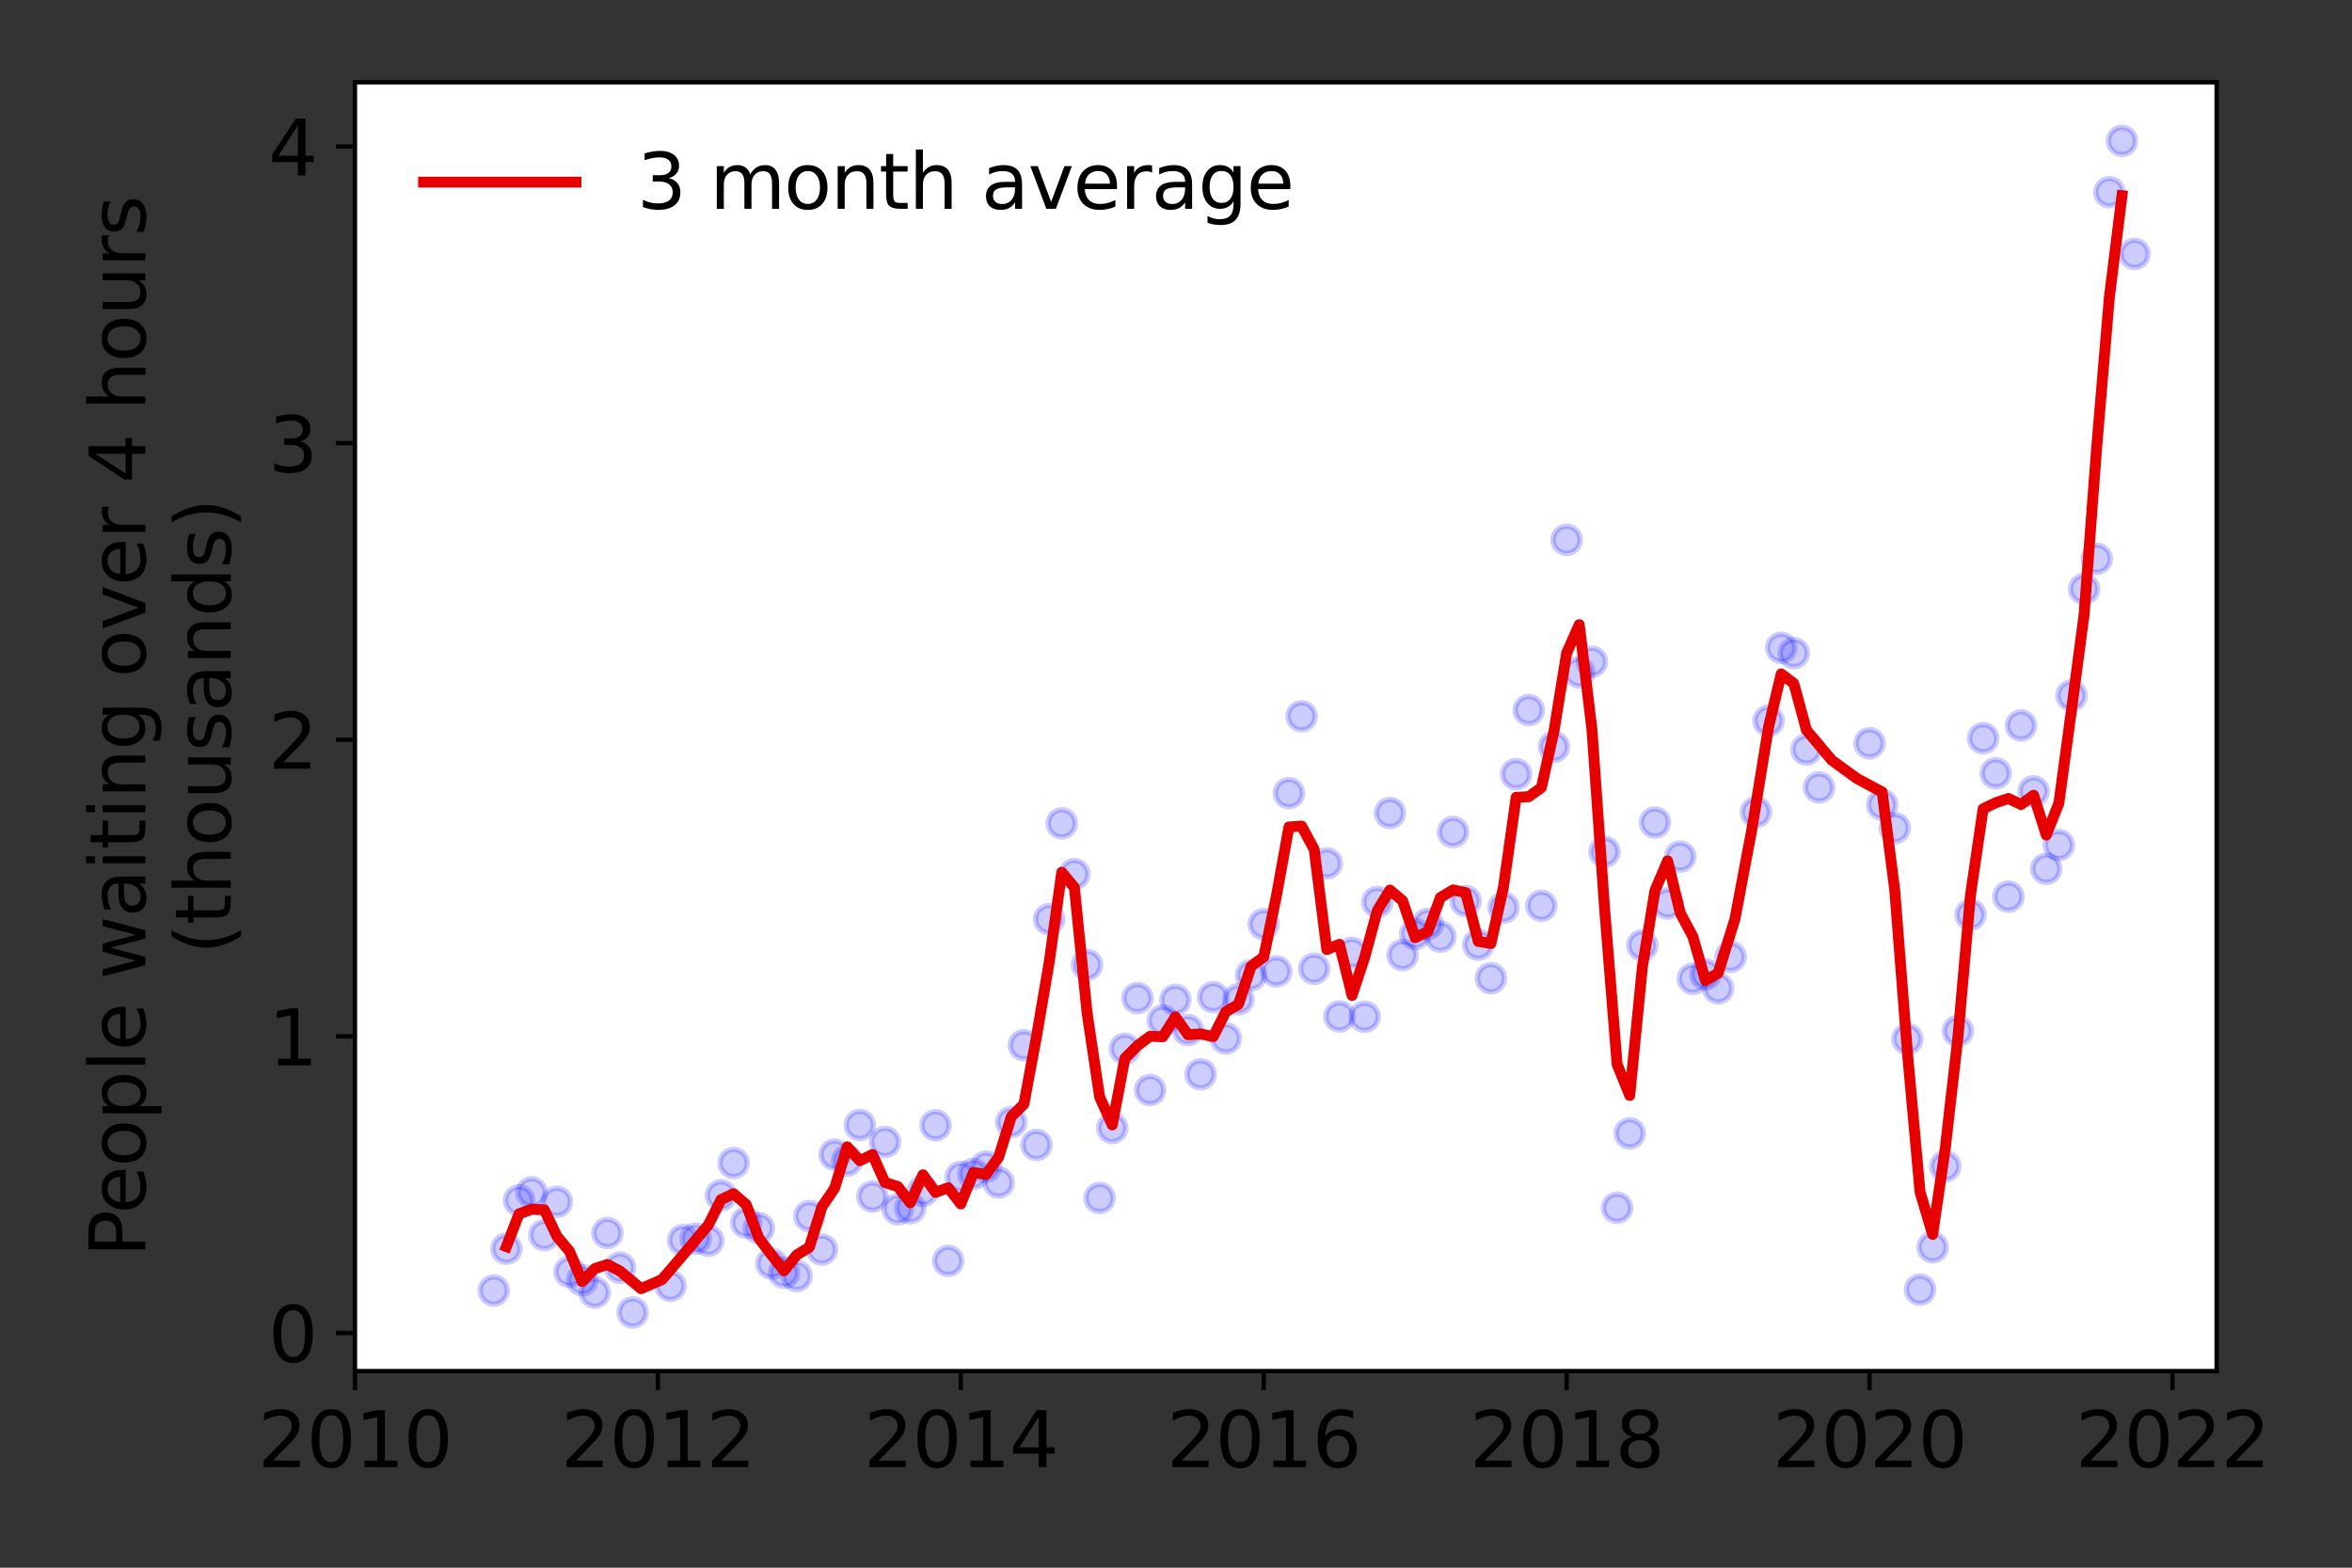 <?xml version="1.0" encoding="utf-8" standalone="no"?>
<!DOCTYPE svg PUBLIC "-//W3C//DTD SVG 1.1//EN"
  "http://www.w3.org/Graphics/SVG/1.1/DTD/svg11.dtd">
<svg height="288pt" version="1.1" viewBox="0 0 432 288" width="432pt" xmlns="http://www.w3.org/2000/svg" xmlns:xlink="http://www.w3.org/1999/xlink">
 <rect x="0" y="0" width="432" height="288" fill="#333333" stroke="none"/>
 <defs>
  <style type="text/css">*{stroke-linecap:butt;stroke-linejoin:round;}</style>
 </defs>
 <g id="figure_1">
  <g id="patch_1">
   <path d="M 0 288 
L 432 288 
L 432 0 
L 0 0 
z
" style="fill:none;"/>
  </g>
  <g id="axes_1">
   <g id="patch_2">
    <path d="M 65.195 251.88 
L 407.137 251.88 
L 407.137 15.12 
L 65.195 15.12 
z
" style="fill:#ffffff;"/>
   </g>
   <g id="matplotlib.axis_1">
    <g id="xtick_1">
     <g id="line2d_1">
      <defs>
       <path d="M 0 0 
L 0 3.5 
" id="mfd70b18674" style="stroke:#000000;stroke-width:0.8;"/>
      </defs>
      <g>
       <use style="stroke:#000000;stroke-width:0.8;" x="65.195" xlink:href="#mfd70b18674" y="251.88"/>
      </g>
     </g>
     <g id="text_1">
      <!-- 2010 -->
      <g transform="translate(47.38 269.518)scale(0.14 -0.14)">
       <defs>
        <path d="M 1228 531 
L 3431 531 
L 3431 0 
L 469 0 
L 469 531 
Q 828 903 1448 1529 
Q 2069 2156 2228 2338 
Q 2531 2678 2651 2914 
Q 2772 3150 2772 3378 
Q 2772 3750 2511 3984 
Q 2250 4219 1831 4219 
Q 1534 4219 1204 4116 
Q 875 4013 500 3803 
L 500 4441 
Q 881 4594 1212 4672 
Q 1544 4750 1819 4750 
Q 2544 4750 2975 4387 
Q 3406 4025 3406 3419 
Q 3406 3131 3298 2873 
Q 3191 2616 2906 2266 
Q 2828 2175 2409 1742 
Q 1991 1309 1228 531 
z
" id="DejaVuSans-32" transform="scale(0.016)"/>
        <path d="M 2034 4250 
Q 1547 4250 1301 3770 
Q 1056 3291 1056 2328 
Q 1056 1369 1301 889 
Q 1547 409 2034 409 
Q 2525 409 2770 889 
Q 3016 1369 3016 2328 
Q 3016 3291 2770 3770 
Q 2525 4250 2034 4250 
z
M 2034 4750 
Q 2819 4750 3233 4129 
Q 3647 3509 3647 2328 
Q 3647 1150 3233 529 
Q 2819 -91 2034 -91 
Q 1250 -91 836 529 
Q 422 1150 422 2328 
Q 422 3509 836 4129 
Q 1250 4750 2034 4750 
z
" id="DejaVuSans-30" transform="scale(0.016)"/>
        <path d="M 794 531 
L 1825 531 
L 1825 4091 
L 703 3866 
L 703 4441 
L 1819 4666 
L 2450 4666 
L 2450 531 
L 3481 531 
L 3481 0 
L 794 0 
L 794 531 
z
" id="DejaVuSans-31" transform="scale(0.016)"/>
       </defs>
       <use xlink:href="#DejaVuSans-32"/>
       <use x="63.623" xlink:href="#DejaVuSans-30"/>
       <use x="127.246" xlink:href="#DejaVuSans-31"/>
       <use x="190.869" xlink:href="#DejaVuSans-30"/>
      </g>
     </g>
    </g>
    <g id="xtick_2">
     <g id="line2d_2">
      <g>
       <use style="stroke:#000000;stroke-width:0.8;" x="120.833" xlink:href="#mfd70b18674" y="251.88"/>
      </g>
     </g>
     <g id="text_2">
      <!-- 2012 -->
      <g transform="translate(103.018 269.518)scale(0.14 -0.14)">
       <use xlink:href="#DejaVuSans-32"/>
       <use x="63.623" xlink:href="#DejaVuSans-30"/>
       <use x="127.246" xlink:href="#DejaVuSans-31"/>
       <use x="190.869" xlink:href="#DejaVuSans-32"/>
      </g>
     </g>
    </g>
    <g id="xtick_3">
     <g id="line2d_3">
      <g>
       <use style="stroke:#000000;stroke-width:0.8;" x="176.471" xlink:href="#mfd70b18674" y="251.88"/>
      </g>
     </g>
     <g id="text_3">
      <!-- 2014 -->
      <g transform="translate(158.656 269.518)scale(0.14 -0.14)">
       <defs>
        <path d="M 2419 4116 
L 825 1625 
L 2419 1625 
L 2419 4116 
z
M 2253 4666 
L 3047 4666 
L 3047 1625 
L 3713 1625 
L 3713 1100 
L 3047 1100 
L 3047 0 
L 2419 0 
L 2419 1100 
L 313 1100 
L 313 1709 
L 2253 4666 
z
" id="DejaVuSans-34" transform="scale(0.016)"/>
       </defs>
       <use xlink:href="#DejaVuSans-32"/>
       <use x="63.623" xlink:href="#DejaVuSans-30"/>
       <use x="127.246" xlink:href="#DejaVuSans-31"/>
       <use x="190.869" xlink:href="#DejaVuSans-34"/>
      </g>
     </g>
    </g>
    <g id="xtick_4">
     <g id="line2d_4">
      <g>
       <use style="stroke:#000000;stroke-width:0.8;" x="232.109" xlink:href="#mfd70b18674" y="251.88"/>
      </g>
     </g>
     <g id="text_4">
      <!-- 2016 -->
      <g transform="translate(214.294 269.518)scale(0.14 -0.14)">
       <defs>
        <path d="M 2113 2584 
Q 1688 2584 1439 2293 
Q 1191 2003 1191 1497 
Q 1191 994 1439 701 
Q 1688 409 2113 409 
Q 2538 409 2786 701 
Q 3034 994 3034 1497 
Q 3034 2003 2786 2293 
Q 2538 2584 2113 2584 
z
M 3366 4563 
L 3366 3988 
Q 3128 4100 2886 4159 
Q 2644 4219 2406 4219 
Q 1781 4219 1451 3797 
Q 1122 3375 1075 2522 
Q 1259 2794 1537 2939 
Q 1816 3084 2150 3084 
Q 2853 3084 3261 2657 
Q 3669 2231 3669 1497 
Q 3669 778 3244 343 
Q 2819 -91 2113 -91 
Q 1303 -91 875 529 
Q 447 1150 447 2328 
Q 447 3434 972 4092 
Q 1497 4750 2381 4750 
Q 2619 4750 2861 4703 
Q 3103 4656 3366 4563 
z
" id="DejaVuSans-36" transform="scale(0.016)"/>
       </defs>
       <use xlink:href="#DejaVuSans-32"/>
       <use x="63.623" xlink:href="#DejaVuSans-30"/>
       <use x="127.246" xlink:href="#DejaVuSans-31"/>
       <use x="190.869" xlink:href="#DejaVuSans-36"/>
      </g>
     </g>
    </g>
    <g id="xtick_5">
     <g id="line2d_5">
      <g>
       <use style="stroke:#000000;stroke-width:0.8;" x="287.747" xlink:href="#mfd70b18674" y="251.88"/>
      </g>
     </g>
     <g id="text_5">
      <!-- 2018 -->
      <g transform="translate(269.932 269.518)scale(0.14 -0.14)">
       <defs>
        <path d="M 2034 2216 
Q 1584 2216 1326 1975 
Q 1069 1734 1069 1313 
Q 1069 891 1326 650 
Q 1584 409 2034 409 
Q 2484 409 2743 651 
Q 3003 894 3003 1313 
Q 3003 1734 2745 1975 
Q 2488 2216 2034 2216 
z
M 1403 2484 
Q 997 2584 770 2862 
Q 544 3141 544 3541 
Q 544 4100 942 4425 
Q 1341 4750 2034 4750 
Q 2731 4750 3128 4425 
Q 3525 4100 3525 3541 
Q 3525 3141 3298 2862 
Q 3072 2584 2669 2484 
Q 3125 2378 3379 2068 
Q 3634 1759 3634 1313 
Q 3634 634 3220 271 
Q 2806 -91 2034 -91 
Q 1263 -91 848 271 
Q 434 634 434 1313 
Q 434 1759 690 2068 
Q 947 2378 1403 2484 
z
M 1172 3481 
Q 1172 3119 1398 2916 
Q 1625 2713 2034 2713 
Q 2441 2713 2670 2916 
Q 2900 3119 2900 3481 
Q 2900 3844 2670 4047 
Q 2441 4250 2034 4250 
Q 1625 4250 1398 4047 
Q 1172 3844 1172 3481 
z
" id="DejaVuSans-38" transform="scale(0.016)"/>
       </defs>
       <use xlink:href="#DejaVuSans-32"/>
       <use x="63.623" xlink:href="#DejaVuSans-30"/>
       <use x="127.246" xlink:href="#DejaVuSans-31"/>
       <use x="190.869" xlink:href="#DejaVuSans-38"/>
      </g>
     </g>
    </g>
    <g id="xtick_6">
     <g id="line2d_6">
      <g>
       <use style="stroke:#000000;stroke-width:0.8;" x="343.385" xlink:href="#mfd70b18674" y="251.88"/>
      </g>
     </g>
     <g id="text_6">
      <!-- 2020 -->
      <g transform="translate(325.57 269.518)scale(0.14 -0.14)">
       <use xlink:href="#DejaVuSans-32"/>
       <use x="63.623" xlink:href="#DejaVuSans-30"/>
       <use x="127.246" xlink:href="#DejaVuSans-32"/>
       <use x="190.869" xlink:href="#DejaVuSans-30"/>
      </g>
     </g>
    </g>
    <g id="xtick_7">
     <g id="line2d_7">
      <g>
       <use style="stroke:#000000;stroke-width:0.8;" x="399.023" xlink:href="#mfd70b18674" y="251.88"/>
      </g>
     </g>
     <g id="text_7">
      <!-- 2022 -->
      <g transform="translate(381.208 269.518)scale(0.14 -0.14)">
       <use xlink:href="#DejaVuSans-32"/>
       <use x="63.623" xlink:href="#DejaVuSans-30"/>
       <use x="127.246" xlink:href="#DejaVuSans-32"/>
       <use x="190.869" xlink:href="#DejaVuSans-32"/>
      </g>
     </g>
    </g>
   </g>
   <g id="matplotlib.axis_2">
    <g id="ytick_1">
     <g id="line2d_8">
      <defs>
       <path d="M 0 0 
L -3.5 0 
" id="m30070326c5" style="stroke:#000000;stroke-width:0.8;"/>
      </defs>
      <g>
       <use style="stroke:#000000;stroke-width:0.8;" x="65.195" xlink:href="#m30070326c5" y="244.878"/>
      </g>
     </g>
     <g id="text_8">
      <!-- 0 -->
      <g transform="translate(49.288 250.197)scale(0.14 -0.14)">
       <use xlink:href="#DejaVuSans-30"/>
      </g>
     </g>
    </g>
    <g id="ytick_2">
     <g id="line2d_9">
      <g>
       <use style="stroke:#000000;stroke-width:0.8;" x="65.195" xlink:href="#m30070326c5" y="190.388"/>
      </g>
     </g>
     <g id="text_9">
      <!-- 1 -->
      <g transform="translate(49.288 195.707)scale(0.14 -0.14)">
       <use xlink:href="#DejaVuSans-31"/>
      </g>
     </g>
    </g>
    <g id="ytick_3">
     <g id="line2d_10">
      <g>
       <use style="stroke:#000000;stroke-width:0.8;" x="65.195" xlink:href="#m30070326c5" y="135.898"/>
      </g>
     </g>
     <g id="text_10">
      <!-- 2 -->
      <g transform="translate(49.288 141.216)scale(0.14 -0.14)">
       <use xlink:href="#DejaVuSans-32"/>
      </g>
     </g>
    </g>
    <g id="ytick_4">
     <g id="line2d_11">
      <g>
       <use style="stroke:#000000;stroke-width:0.8;" x="65.195" xlink:href="#m30070326c5" y="81.407"/>
      </g>
     </g>
     <g id="text_11">
      <!-- 3 -->
      <g transform="translate(49.288 86.726)scale(0.14 -0.14)">
       <defs>
        <path d="M 2597 2516 
Q 3050 2419 3304 2112 
Q 3559 1806 3559 1356 
Q 3559 666 3084 287 
Q 2609 -91 1734 -91 
Q 1441 -91 1130 -33 
Q 819 25 488 141 
L 488 750 
Q 750 597 1062 519 
Q 1375 441 1716 441 
Q 2309 441 2620 675 
Q 2931 909 2931 1356 
Q 2931 1769 2642 2001 
Q 2353 2234 1838 2234 
L 1294 2234 
L 1294 2753 
L 1863 2753 
Q 2328 2753 2575 2939 
Q 2822 3125 2822 3475 
Q 2822 3834 2567 4026 
Q 2313 4219 1838 4219 
Q 1578 4219 1281 4162 
Q 984 4106 628 3988 
L 628 4550 
Q 988 4650 1302 4700 
Q 1616 4750 1894 4750 
Q 2613 4750 3031 4423 
Q 3450 4097 3450 3541 
Q 3450 3153 3228 2886 
Q 3006 2619 2597 2516 
z
" id="DejaVuSans-33" transform="scale(0.016)"/>
       </defs>
       <use xlink:href="#DejaVuSans-33"/>
      </g>
     </g>
    </g>
    <g id="ytick_5">
     <g id="line2d_12">
      <g>
       <use style="stroke:#000000;stroke-width:0.8;" x="65.195" xlink:href="#m30070326c5" y="26.917"/>
      </g>
     </g>
     <g id="text_12">
      <!-- 4 -->
      <g transform="translate(49.288 32.236)scale(0.14 -0.14)">
       <use xlink:href="#DejaVuSans-34"/>
      </g>
     </g>
    </g>
    <g id="text_13">
     <!-- People waiting over 4 hours -->
     <g transform="translate(26.699 230.925)rotate(-90)scale(0.14 -0.14)">
      <defs>
       <path d="M 1259 4147 
L 1259 2394 
L 2053 2394 
Q 2494 2394 2734 2622 
Q 2975 2850 2975 3272 
Q 2975 3691 2734 3919 
Q 2494 4147 2053 4147 
L 1259 4147 
z
M 628 4666 
L 2053 4666 
Q 2838 4666 3239 4311 
Q 3641 3956 3641 3272 
Q 3641 2581 3239 2228 
Q 2838 1875 2053 1875 
L 1259 1875 
L 1259 0 
L 628 0 
L 628 4666 
z
" id="DejaVuSans-50" transform="scale(0.016)"/>
       <path d="M 3597 1894 
L 3597 1613 
L 953 1613 
Q 991 1019 1311 708 
Q 1631 397 2203 397 
Q 2534 397 2845 478 
Q 3156 559 3463 722 
L 3463 178 
Q 3153 47 2828 -22 
Q 2503 -91 2169 -91 
Q 1331 -91 842 396 
Q 353 884 353 1716 
Q 353 2575 817 3079 
Q 1281 3584 2069 3584 
Q 2775 3584 3186 3129 
Q 3597 2675 3597 1894 
z
M 3022 2063 
Q 3016 2534 2758 2815 
Q 2500 3097 2075 3097 
Q 1594 3097 1305 2825 
Q 1016 2553 972 2059 
L 3022 2063 
z
" id="DejaVuSans-65" transform="scale(0.016)"/>
       <path d="M 1959 3097 
Q 1497 3097 1228 2736 
Q 959 2375 959 1747 
Q 959 1119 1226 758 
Q 1494 397 1959 397 
Q 2419 397 2687 759 
Q 2956 1122 2956 1747 
Q 2956 2369 2687 2733 
Q 2419 3097 1959 3097 
z
M 1959 3584 
Q 2709 3584 3137 3096 
Q 3566 2609 3566 1747 
Q 3566 888 3137 398 
Q 2709 -91 1959 -91 
Q 1206 -91 779 398 
Q 353 888 353 1747 
Q 353 2609 779 3096 
Q 1206 3584 1959 3584 
z
" id="DejaVuSans-6f" transform="scale(0.016)"/>
       <path d="M 1159 525 
L 1159 -1331 
L 581 -1331 
L 581 3500 
L 1159 3500 
L 1159 2969 
Q 1341 3281 1617 3432 
Q 1894 3584 2278 3584 
Q 2916 3584 3314 3078 
Q 3713 2572 3713 1747 
Q 3713 922 3314 415 
Q 2916 -91 2278 -91 
Q 1894 -91 1617 61 
Q 1341 213 1159 525 
z
M 3116 1747 
Q 3116 2381 2855 2742 
Q 2594 3103 2138 3103 
Q 1681 3103 1420 2742 
Q 1159 2381 1159 1747 
Q 1159 1113 1420 752 
Q 1681 391 2138 391 
Q 2594 391 2855 752 
Q 3116 1113 3116 1747 
z
" id="DejaVuSans-70" transform="scale(0.016)"/>
       <path d="M 603 4863 
L 1178 4863 
L 1178 0 
L 603 0 
L 603 4863 
z
" id="DejaVuSans-6c" transform="scale(0.016)"/>
       <path id="DejaVuSans-20" transform="scale(0.016)"/>
       <path d="M 269 3500 
L 844 3500 
L 1563 769 
L 2278 3500 
L 2956 3500 
L 3675 769 
L 4391 3500 
L 4966 3500 
L 4050 0 
L 3372 0 
L 2619 2869 
L 1863 0 
L 1184 0 
L 269 3500 
z
" id="DejaVuSans-77" transform="scale(0.016)"/>
       <path d="M 2194 1759 
Q 1497 1759 1228 1600 
Q 959 1441 959 1056 
Q 959 750 1161 570 
Q 1363 391 1709 391 
Q 2188 391 2477 730 
Q 2766 1069 2766 1631 
L 2766 1759 
L 2194 1759 
z
M 3341 1997 
L 3341 0 
L 2766 0 
L 2766 531 
Q 2569 213 2275 61 
Q 1981 -91 1556 -91 
Q 1019 -91 701 211 
Q 384 513 384 1019 
Q 384 1609 779 1909 
Q 1175 2209 1959 2209 
L 2766 2209 
L 2766 2266 
Q 2766 2663 2505 2880 
Q 2244 3097 1772 3097 
Q 1472 3097 1187 3025 
Q 903 2953 641 2809 
L 641 3341 
Q 956 3463 1253 3523 
Q 1550 3584 1831 3584 
Q 2591 3584 2966 3190 
Q 3341 2797 3341 1997 
z
" id="DejaVuSans-61" transform="scale(0.016)"/>
       <path d="M 603 3500 
L 1178 3500 
L 1178 0 
L 603 0 
L 603 3500 
z
M 603 4863 
L 1178 4863 
L 1178 4134 
L 603 4134 
L 603 4863 
z
" id="DejaVuSans-69" transform="scale(0.016)"/>
       <path d="M 1172 4494 
L 1172 3500 
L 2356 3500 
L 2356 3053 
L 1172 3053 
L 1172 1153 
Q 1172 725 1289 603 
Q 1406 481 1766 481 
L 2356 481 
L 2356 0 
L 1766 0 
Q 1100 0 847 248 
Q 594 497 594 1153 
L 594 3053 
L 172 3053 
L 172 3500 
L 594 3500 
L 594 4494 
L 1172 4494 
z
" id="DejaVuSans-74" transform="scale(0.016)"/>
       <path d="M 3513 2113 
L 3513 0 
L 2938 0 
L 2938 2094 
Q 2938 2591 2744 2837 
Q 2550 3084 2163 3084 
Q 1697 3084 1428 2787 
Q 1159 2491 1159 1978 
L 1159 0 
L 581 0 
L 581 3500 
L 1159 3500 
L 1159 2956 
Q 1366 3272 1645 3428 
Q 1925 3584 2291 3584 
Q 2894 3584 3203 3211 
Q 3513 2838 3513 2113 
z
" id="DejaVuSans-6e" transform="scale(0.016)"/>
       <path d="M 2906 1791 
Q 2906 2416 2648 2759 
Q 2391 3103 1925 3103 
Q 1463 3103 1205 2759 
Q 947 2416 947 1791 
Q 947 1169 1205 825 
Q 1463 481 1925 481 
Q 2391 481 2648 825 
Q 2906 1169 2906 1791 
z
M 3481 434 
Q 3481 -459 3084 -895 
Q 2688 -1331 1869 -1331 
Q 1566 -1331 1297 -1286 
Q 1028 -1241 775 -1147 
L 775 -588 
Q 1028 -725 1275 -790 
Q 1522 -856 1778 -856 
Q 2344 -856 2625 -561 
Q 2906 -266 2906 331 
L 2906 616 
Q 2728 306 2450 153 
Q 2172 0 1784 0 
Q 1141 0 747 490 
Q 353 981 353 1791 
Q 353 2603 747 3093 
Q 1141 3584 1784 3584 
Q 2172 3584 2450 3431 
Q 2728 3278 2906 2969 
L 2906 3500 
L 3481 3500 
L 3481 434 
z
" id="DejaVuSans-67" transform="scale(0.016)"/>
       <path d="M 191 3500 
L 800 3500 
L 1894 563 
L 2988 3500 
L 3597 3500 
L 2284 0 
L 1503 0 
L 191 3500 
z
" id="DejaVuSans-76" transform="scale(0.016)"/>
       <path d="M 2631 2963 
Q 2534 3019 2420 3045 
Q 2306 3072 2169 3072 
Q 1681 3072 1420 2755 
Q 1159 2438 1159 1844 
L 1159 0 
L 581 0 
L 581 3500 
L 1159 3500 
L 1159 2956 
Q 1341 3275 1631 3429 
Q 1922 3584 2338 3584 
Q 2397 3584 2469 3576 
Q 2541 3569 2628 3553 
L 2631 2963 
z
" id="DejaVuSans-72" transform="scale(0.016)"/>
       <path d="M 3513 2113 
L 3513 0 
L 2938 0 
L 2938 2094 
Q 2938 2591 2744 2837 
Q 2550 3084 2163 3084 
Q 1697 3084 1428 2787 
Q 1159 2491 1159 1978 
L 1159 0 
L 581 0 
L 581 4863 
L 1159 4863 
L 1159 2956 
Q 1366 3272 1645 3428 
Q 1925 3584 2291 3584 
Q 2894 3584 3203 3211 
Q 3513 2838 3513 2113 
z
" id="DejaVuSans-68" transform="scale(0.016)"/>
       <path d="M 544 1381 
L 544 3500 
L 1119 3500 
L 1119 1403 
Q 1119 906 1312 657 
Q 1506 409 1894 409 
Q 2359 409 2629 706 
Q 2900 1003 2900 1516 
L 2900 3500 
L 3475 3500 
L 3475 0 
L 2900 0 
L 2900 538 
Q 2691 219 2414 64 
Q 2138 -91 1772 -91 
Q 1169 -91 856 284 
Q 544 659 544 1381 
z
M 1991 3584 
L 1991 3584 
z
" id="DejaVuSans-75" transform="scale(0.016)"/>
       <path d="M 2834 3397 
L 2834 2853 
Q 2591 2978 2328 3040 
Q 2066 3103 1784 3103 
Q 1356 3103 1142 2972 
Q 928 2841 928 2578 
Q 928 2378 1081 2264 
Q 1234 2150 1697 2047 
L 1894 2003 
Q 2506 1872 2764 1633 
Q 3022 1394 3022 966 
Q 3022 478 2636 193 
Q 2250 -91 1575 -91 
Q 1294 -91 989 -36 
Q 684 19 347 128 
L 347 722 
Q 666 556 975 473 
Q 1284 391 1588 391 
Q 1994 391 2212 530 
Q 2431 669 2431 922 
Q 2431 1156 2273 1281 
Q 2116 1406 1581 1522 
L 1381 1569 
Q 847 1681 609 1914 
Q 372 2147 372 2553 
Q 372 3047 722 3315 
Q 1072 3584 1716 3584 
Q 2034 3584 2315 3537 
Q 2597 3491 2834 3397 
z
" id="DejaVuSans-73" transform="scale(0.016)"/>
      </defs>
      <use xlink:href="#DejaVuSans-50"/>
      <use x="56.678" xlink:href="#DejaVuSans-65"/>
      <use x="118.201" xlink:href="#DejaVuSans-6f"/>
      <use x="179.383" xlink:href="#DejaVuSans-70"/>
      <use x="242.859" xlink:href="#DejaVuSans-6c"/>
      <use x="270.643" xlink:href="#DejaVuSans-65"/>
      <use x="332.166" xlink:href="#DejaVuSans-20"/>
      <use x="363.953" xlink:href="#DejaVuSans-77"/>
      <use x="445.74" xlink:href="#DejaVuSans-61"/>
      <use x="507.02" xlink:href="#DejaVuSans-69"/>
      <use x="534.803" xlink:href="#DejaVuSans-74"/>
      <use x="574.012" xlink:href="#DejaVuSans-69"/>
      <use x="601.795" xlink:href="#DejaVuSans-6e"/>
      <use x="665.174" xlink:href="#DejaVuSans-67"/>
      <use x="728.65" xlink:href="#DejaVuSans-20"/>
      <use x="760.438" xlink:href="#DejaVuSans-6f"/>
      <use x="821.619" xlink:href="#DejaVuSans-76"/>
      <use x="880.799" xlink:href="#DejaVuSans-65"/>
      <use x="942.322" xlink:href="#DejaVuSans-72"/>
      <use x="983.436" xlink:href="#DejaVuSans-20"/>
      <use x="1015.223" xlink:href="#DejaVuSans-34"/>
      <use x="1078.846" xlink:href="#DejaVuSans-20"/>
      <use x="1110.633" xlink:href="#DejaVuSans-68"/>
      <use x="1174.012" xlink:href="#DejaVuSans-6f"/>
      <use x="1235.193" xlink:href="#DejaVuSans-75"/>
      <use x="1298.572" xlink:href="#DejaVuSans-72"/>
      <use x="1339.686" xlink:href="#DejaVuSans-73"/>
     </g>
     <!-- (thousands) -->
     <g transform="translate(42.376 175.325)rotate(-90)scale(0.14 -0.14)">
      <defs>
       <path d="M 1984 4856 
Q 1566 4138 1362 3434 
Q 1159 2731 1159 2009 
Q 1159 1288 1364 580 
Q 1569 -128 1984 -844 
L 1484 -844 
Q 1016 -109 783 600 
Q 550 1309 550 2009 
Q 550 2706 781 3412 
Q 1013 4119 1484 4856 
L 1984 4856 
z
" id="DejaVuSans-28" transform="scale(0.016)"/>
       <path d="M 2906 2969 
L 2906 4863 
L 3481 4863 
L 3481 0 
L 2906 0 
L 2906 525 
Q 2725 213 2448 61 
Q 2172 -91 1784 -91 
Q 1150 -91 751 415 
Q 353 922 353 1747 
Q 353 2572 751 3078 
Q 1150 3584 1784 3584 
Q 2172 3584 2448 3432 
Q 2725 3281 2906 2969 
z
M 947 1747 
Q 947 1113 1208 752 
Q 1469 391 1925 391 
Q 2381 391 2643 752 
Q 2906 1113 2906 1747 
Q 2906 2381 2643 2742 
Q 2381 3103 1925 3103 
Q 1469 3103 1208 2742 
Q 947 2381 947 1747 
z
" id="DejaVuSans-64" transform="scale(0.016)"/>
       <path d="M 513 4856 
L 1013 4856 
Q 1481 4119 1714 3412 
Q 1947 2706 1947 2009 
Q 1947 1309 1714 600 
Q 1481 -109 1013 -844 
L 513 -844 
Q 928 -128 1133 580 
Q 1338 1288 1338 2009 
Q 1338 2731 1133 3434 
Q 928 4138 513 4856 
z
" id="DejaVuSans-29" transform="scale(0.016)"/>
      </defs>
      <use xlink:href="#DejaVuSans-28"/>
      <use x="39.014" xlink:href="#DejaVuSans-74"/>
      <use x="78.223" xlink:href="#DejaVuSans-68"/>
      <use x="141.602" xlink:href="#DejaVuSans-6f"/>
      <use x="202.783" xlink:href="#DejaVuSans-75"/>
      <use x="266.162" xlink:href="#DejaVuSans-73"/>
      <use x="318.262" xlink:href="#DejaVuSans-61"/>
      <use x="379.541" xlink:href="#DejaVuSans-6e"/>
      <use x="442.92" xlink:href="#DejaVuSans-64"/>
      <use x="506.396" xlink:href="#DejaVuSans-73"/>
      <use x="558.496" xlink:href="#DejaVuSans-29"/>
     </g>
    </g>
   </g>
   <g id="line2d_13">
    <defs>
     <path d="M 0 2.5 
C 0.663 2.5 1.299 2.237 1.768 1.768 
C 2.237 1.299 2.5 0.663 2.5 0 
C 2.5 -0.663 2.237 -1.299 1.768 -1.768 
C 1.299 -2.237 0.663 -2.5 0 -2.5 
C -0.663 -2.5 -1.299 -2.237 -1.768 -1.768 
C -2.237 -1.299 -2.5 -0.663 -2.5 0 
C -2.5 0.663 -2.237 1.299 -1.768 1.768 
C -1.299 2.237 -0.663 2.5 0 2.5 
z
" id="mb779fb79bc" style="stroke:#0000ff;stroke-opacity:0.2;"/>
    </defs>
    <g clip-path="url(#p2d649249db)">
     <use style="fill:#0000ff;fill-opacity:0.2;stroke:#0000ff;stroke-opacity:0.2;" x="392.068" xlink:href="#mb779fb79bc" y="46.643"/>
     <use style="fill:#0000ff;fill-opacity:0.2;stroke:#0000ff;stroke-opacity:0.2;" x="389.75" xlink:href="#mb779fb79bc" y="25.882"/>
     <use style="fill:#0000ff;fill-opacity:0.2;stroke:#0000ff;stroke-opacity:0.2;" x="387.432" xlink:href="#mb779fb79bc" y="35.309"/>
     <use style="fill:#0000ff;fill-opacity:0.2;stroke:#0000ff;stroke-opacity:0.2;" x="385.114" xlink:href="#mb779fb79bc" y="102.659"/>
     <use style="fill:#0000ff;fill-opacity:0.2;stroke:#0000ff;stroke-opacity:0.2;" x="382.795" xlink:href="#mb779fb79bc" y="108.217"/>
     <use style="fill:#0000ff;fill-opacity:0.2;stroke:#0000ff;stroke-opacity:0.2;" x="380.477" xlink:href="#mb779fb79bc" y="127.779"/>
     <use style="fill:#0000ff;fill-opacity:0.2;stroke:#0000ff;stroke-opacity:0.2;" x="378.159" xlink:href="#mb779fb79bc" y="155.242"/>
     <use style="fill:#0000ff;fill-opacity:0.2;stroke:#0000ff;stroke-opacity:0.2;" x="375.841" xlink:href="#mb779fb79bc" y="159.601"/>
     <use style="fill:#0000ff;fill-opacity:0.2;stroke:#0000ff;stroke-opacity:0.2;" x="373.522" xlink:href="#mb779fb79bc" y="145.379"/>
     <use style="fill:#0000ff;fill-opacity:0.2;stroke:#0000ff;stroke-opacity:0.2;" x="371.204" xlink:href="#mb779fb79bc" y="133.282"/>
     <use style="fill:#0000ff;fill-opacity:0.2;stroke:#0000ff;stroke-opacity:0.2;" x="368.886" xlink:href="#mb779fb79bc" y="164.723"/>
     <use style="fill:#0000ff;fill-opacity:0.2;stroke:#0000ff;stroke-opacity:0.2;" x="366.568" xlink:href="#mb779fb79bc" y="142.055"/>
     <use style="fill:#0000ff;fill-opacity:0.2;stroke:#0000ff;stroke-opacity:0.2;" x="364.249" xlink:href="#mb779fb79bc" y="135.625"/>
     <use style="fill:#0000ff;fill-opacity:0.2;stroke:#0000ff;stroke-opacity:0.2;" x="361.931" xlink:href="#mb779fb79bc" y="168.047"/>
     <use style="fill:#0000ff;fill-opacity:0.2;stroke:#0000ff;stroke-opacity:0.2;" x="359.613" xlink:href="#mb779fb79bc" y="189.407"/>
     <use style="fill:#0000ff;fill-opacity:0.2;stroke:#0000ff;stroke-opacity:0.2;" x="357.295" xlink:href="#mb779fb79bc" y="214.255"/>
     <use style="fill:#0000ff;fill-opacity:0.2;stroke:#0000ff;stroke-opacity:0.2;" x="354.976" xlink:href="#mb779fb79bc" y="229.13"/>
     <use style="fill:#0000ff;fill-opacity:0.2;stroke:#0000ff;stroke-opacity:0.2;" x="352.658" xlink:href="#mb779fb79bc" y="236.922"/>
     <use style="fill:#0000ff;fill-opacity:0.2;stroke:#0000ff;stroke-opacity:0.2;" x="350.34" xlink:href="#mb779fb79bc" y="190.878"/>
     <use style="fill:#0000ff;fill-opacity:0.2;stroke:#0000ff;stroke-opacity:0.2;" x="348.022" xlink:href="#mb779fb79bc" y="152.136"/>
     <use style="fill:#0000ff;fill-opacity:0.2;stroke:#0000ff;stroke-opacity:0.2;" x="345.703" xlink:href="#mb779fb79bc" y="147.831"/>
     <use style="fill:#0000ff;fill-opacity:0.2;stroke:#0000ff;stroke-opacity:0.2;" x="343.385" xlink:href="#mb779fb79bc" y="136.551"/>
     <use style="fill:#0000ff;fill-opacity:0.2;stroke:#0000ff;stroke-opacity:0.2;" x="334.112" xlink:href="#mb779fb79bc" y="144.67"/>
     <use style="fill:#0000ff;fill-opacity:0.2;stroke:#0000ff;stroke-opacity:0.2;" x="331.794" xlink:href="#mb779fb79bc" y="137.696"/>
     <use style="fill:#0000ff;fill-opacity:0.2;stroke:#0000ff;stroke-opacity:0.2;" x="329.476" xlink:href="#mb779fb79bc" y="119.986"/>
     <use style="fill:#0000ff;fill-opacity:0.2;stroke:#0000ff;stroke-opacity:0.2;" x="327.157" xlink:href="#mb779fb79bc" y="119.006"/>
     <use style="fill:#0000ff;fill-opacity:0.2;stroke:#0000ff;stroke-opacity:0.2;" x="324.839" xlink:href="#mb779fb79bc" y="132.41"/>
     <use style="fill:#0000ff;fill-opacity:0.2;stroke:#0000ff;stroke-opacity:0.2;" x="322.521" xlink:href="#mb779fb79bc" y="149.193"/>
     <use style="fill:#0000ff;fill-opacity:0.2;stroke:#0000ff;stroke-opacity:0.2;" x="317.884" xlink:href="#mb779fb79bc" y="175.784"/>
     <use style="fill:#0000ff;fill-opacity:0.2;stroke:#0000ff;stroke-opacity:0.2;" x="315.566" xlink:href="#mb779fb79bc" y="181.56"/>
     <use style="fill:#0000ff;fill-opacity:0.2;stroke:#0000ff;stroke-opacity:0.2;" x="313.248" xlink:href="#mb779fb79bc" y="178.999"/>
     <use style="fill:#0000ff;fill-opacity:0.2;stroke:#0000ff;stroke-opacity:0.2;" x="310.93" xlink:href="#mb779fb79bc" y="179.817"/>
     <use style="fill:#0000ff;fill-opacity:0.2;stroke:#0000ff;stroke-opacity:0.2;" x="308.611" xlink:href="#mb779fb79bc" y="157.367"/>
     <use style="fill:#0000ff;fill-opacity:0.2;stroke:#0000ff;stroke-opacity:0.2;" x="306.293" xlink:href="#mb779fb79bc" y="165.976"/>
     <use style="fill:#0000ff;fill-opacity:0.2;stroke:#0000ff;stroke-opacity:0.2;" x="303.975" xlink:href="#mb779fb79bc" y="151.1"/>
     <use style="fill:#0000ff;fill-opacity:0.2;stroke:#0000ff;stroke-opacity:0.2;" x="301.657" xlink:href="#mb779fb79bc" y="173.659"/>
     <use style="fill:#0000ff;fill-opacity:0.2;stroke:#0000ff;stroke-opacity:0.2;" x="299.338" xlink:href="#mb779fb79bc" y="208.206"/>
     <use style="fill:#0000ff;fill-opacity:0.2;stroke:#0000ff;stroke-opacity:0.2;" x="297.02" xlink:href="#mb779fb79bc" y="221.883"/>
     <use style="fill:#0000ff;fill-opacity:0.2;stroke:#0000ff;stroke-opacity:0.2;" x="294.702" xlink:href="#mb779fb79bc" y="156.495"/>
     <use style="fill:#0000ff;fill-opacity:0.2;stroke:#0000ff;stroke-opacity:0.2;" x="292.384" xlink:href="#mb779fb79bc" y="121.567"/>
     <use style="fill:#0000ff;fill-opacity:0.2;stroke:#0000ff;stroke-opacity:0.2;" x="290.065" xlink:href="#mb779fb79bc" y="123.528"/>
     <use style="fill:#0000ff;fill-opacity:0.2;stroke:#0000ff;stroke-opacity:0.2;" x="287.747" xlink:href="#mb779fb79bc" y="99.171"/>
     <use style="fill:#0000ff;fill-opacity:0.2;stroke:#0000ff;stroke-opacity:0.2;" x="285.429" xlink:href="#mb779fb79bc" y="137.205"/>
     <use style="fill:#0000ff;fill-opacity:0.2;stroke:#0000ff;stroke-opacity:0.2;" x="283.111" xlink:href="#mb779fb79bc" y="166.412"/>
     <use style="fill:#0000ff;fill-opacity:0.2;stroke:#0000ff;stroke-opacity:0.2;" x="280.792" xlink:href="#mb779fb79bc" y="130.449"/>
     <use style="fill:#0000ff;fill-opacity:0.2;stroke:#0000ff;stroke-opacity:0.2;" x="278.474" xlink:href="#mb779fb79bc" y="142.218"/>
     <use style="fill:#0000ff;fill-opacity:0.2;stroke:#0000ff;stroke-opacity:0.2;" x="276.156" xlink:href="#mb779fb79bc" y="166.739"/>
     <use style="fill:#0000ff;fill-opacity:0.2;stroke:#0000ff;stroke-opacity:0.2;" x="273.838" xlink:href="#mb779fb79bc" y="179.708"/>
     <use style="fill:#0000ff;fill-opacity:0.2;stroke:#0000ff;stroke-opacity:0.2;" x="271.519" xlink:href="#mb779fb79bc" y="173.55"/>
     <use style="fill:#0000ff;fill-opacity:0.2;stroke:#0000ff;stroke-opacity:0.2;" x="269.201" xlink:href="#mb779fb79bc" y="165.54"/>
     <use style="fill:#0000ff;fill-opacity:0.2;stroke:#0000ff;stroke-opacity:0.2;" x="266.883" xlink:href="#mb779fb79bc" y="152.844"/>
     <use style="fill:#0000ff;fill-opacity:0.2;stroke:#0000ff;stroke-opacity:0.2;" x="264.565" xlink:href="#mb779fb79bc" y="172.079"/>
     <use style="fill:#0000ff;fill-opacity:0.2;stroke:#0000ff;stroke-opacity:0.2;" x="262.246" xlink:href="#mb779fb79bc" y="169.736"/>
     <use style="fill:#0000ff;fill-opacity:0.2;stroke:#0000ff;stroke-opacity:0.2;" x="259.928" xlink:href="#mb779fb79bc" y="171.589"/>
     <use style="fill:#0000ff;fill-opacity:0.2;stroke:#0000ff;stroke-opacity:0.2;" x="257.61" xlink:href="#mb779fb79bc" y="175.457"/>
     <use style="fill:#0000ff;fill-opacity:0.2;stroke:#0000ff;stroke-opacity:0.2;" x="255.292" xlink:href="#mb779fb79bc" y="149.357"/>
     <use style="fill:#0000ff;fill-opacity:0.2;stroke:#0000ff;stroke-opacity:0.2;" x="252.973" xlink:href="#mb779fb79bc" y="165.704"/>
     <use style="fill:#0000ff;fill-opacity:0.2;stroke:#0000ff;stroke-opacity:0.2;" x="250.655" xlink:href="#mb779fb79bc" y="186.791"/>
     <use style="fill:#0000ff;fill-opacity:0.2;stroke:#0000ff;stroke-opacity:0.2;" x="248.337" xlink:href="#mb779fb79bc" y="175.076"/>
     <use style="fill:#0000ff;fill-opacity:0.2;stroke:#0000ff;stroke-opacity:0.2;" x="246.019" xlink:href="#mb779fb79bc" y="186.737"/>
     <use style="fill:#0000ff;fill-opacity:0.2;stroke:#0000ff;stroke-opacity:0.2;" x="243.7" xlink:href="#mb779fb79bc" y="158.62"/>
     <use style="fill:#0000ff;fill-opacity:0.2;stroke:#0000ff;stroke-opacity:0.2;" x="241.382" xlink:href="#mb779fb79bc" y="177.964"/>
     <use style="fill:#0000ff;fill-opacity:0.2;stroke:#0000ff;stroke-opacity:0.2;" x="239.064" xlink:href="#mb779fb79bc" y="131.593"/>
     <use style="fill:#0000ff;fill-opacity:0.2;stroke:#0000ff;stroke-opacity:0.2;" x="236.746" xlink:href="#mb779fb79bc" y="145.706"/>
     <use style="fill:#0000ff;fill-opacity:0.2;stroke:#0000ff;stroke-opacity:0.2;" x="234.427" xlink:href="#mb779fb79bc" y="178.454"/>
     <use style="fill:#0000ff;fill-opacity:0.2;stroke:#0000ff;stroke-opacity:0.2;" x="232.109" xlink:href="#mb779fb79bc" y="169.79"/>
     <use style="fill:#0000ff;fill-opacity:0.2;stroke:#0000ff;stroke-opacity:0.2;" x="229.791" xlink:href="#mb779fb79bc" y="179.163"/>
     <use style="fill:#0000ff;fill-opacity:0.2;stroke:#0000ff;stroke-opacity:0.2;" x="227.473" xlink:href="#mb779fb79bc" y="183.577"/>
     <use style="fill:#0000ff;fill-opacity:0.2;stroke:#0000ff;stroke-opacity:0.2;" x="225.154" xlink:href="#mb779fb79bc" y="190.769"/>
     <use style="fill:#0000ff;fill-opacity:0.2;stroke:#0000ff;stroke-opacity:0.2;" x="222.836" xlink:href="#mb779fb79bc" y="183.195"/>
     <use style="fill:#0000ff;fill-opacity:0.2;stroke:#0000ff;stroke-opacity:0.2;" x="220.518" xlink:href="#mb779fb79bc" y="197.363"/>
     <use style="fill:#0000ff;fill-opacity:0.2;stroke:#0000ff;stroke-opacity:0.2;" x="218.2" xlink:href="#mb779fb79bc" y="189.243"/>
     <use style="fill:#0000ff;fill-opacity:0.2;stroke:#0000ff;stroke-opacity:0.2;" x="215.881" xlink:href="#mb779fb79bc" y="183.685"/>
     <use style="fill:#0000ff;fill-opacity:0.2;stroke:#0000ff;stroke-opacity:0.2;" x="213.563" xlink:href="#mb779fb79bc" y="187.5"/>
     <use style="fill:#0000ff;fill-opacity:0.2;stroke:#0000ff;stroke-opacity:0.2;" x="211.245" xlink:href="#mb779fb79bc" y="200.251"/>
     <use style="fill:#0000ff;fill-opacity:0.2;stroke:#0000ff;stroke-opacity:0.2;" x="208.927" xlink:href="#mb779fb79bc" y="183.359"/>
     <use style="fill:#0000ff;fill-opacity:0.2;stroke:#0000ff;stroke-opacity:0.2;" x="206.608" xlink:href="#mb779fb79bc" y="192.676"/>
     <use style="fill:#0000ff;fill-opacity:0.2;stroke:#0000ff;stroke-opacity:0.2;" x="204.29" xlink:href="#mb779fb79bc" y="207.225"/>
     <use style="fill:#0000ff;fill-opacity:0.2;stroke:#0000ff;stroke-opacity:0.2;" x="201.972" xlink:href="#mb779fb79bc" y="220.085"/>
     <use style="fill:#0000ff;fill-opacity:0.2;stroke:#0000ff;stroke-opacity:0.2;" x="199.654" xlink:href="#mb779fb79bc" y="177.256"/>
     <use style="fill:#0000ff;fill-opacity:0.2;stroke:#0000ff;stroke-opacity:0.2;" x="197.335" xlink:href="#mb779fb79bc" y="160.582"/>
     <use style="fill:#0000ff;fill-opacity:0.2;stroke:#0000ff;stroke-opacity:0.2;" x="195.017" xlink:href="#mb779fb79bc" y="151.264"/>
     <use style="fill:#0000ff;fill-opacity:0.2;stroke:#0000ff;stroke-opacity:0.2;" x="192.699" xlink:href="#mb779fb79bc" y="168.864"/>
     <use style="fill:#0000ff;fill-opacity:0.2;stroke:#0000ff;stroke-opacity:0.2;" x="190.381" xlink:href="#mb779fb79bc" y="210.331"/>
     <use style="fill:#0000ff;fill-opacity:0.2;stroke:#0000ff;stroke-opacity:0.2;" x="188.062" xlink:href="#mb779fb79bc" y="192.022"/>
     <use style="fill:#0000ff;fill-opacity:0.2;stroke:#0000ff;stroke-opacity:0.2;" x="185.744" xlink:href="#mb779fb79bc" y="206.135"/>
     <use style="fill:#0000ff;fill-opacity:0.2;stroke:#0000ff;stroke-opacity:0.2;" x="183.426" xlink:href="#mb779fb79bc" y="217.251"/>
     <use style="fill:#0000ff;fill-opacity:0.2;stroke:#0000ff;stroke-opacity:0.2;" x="181.108" xlink:href="#mb779fb79bc" y="214.309"/>
     <use style="fill:#0000ff;fill-opacity:0.2;stroke:#0000ff;stroke-opacity:0.2;" x="178.789" xlink:href="#mb779fb79bc" y="215.671"/>
     <use style="fill:#0000ff;fill-opacity:0.2;stroke:#0000ff;stroke-opacity:0.2;" x="176.471" xlink:href="#mb779fb79bc" y="216.216"/>
     <use style="fill:#0000ff;fill-opacity:0.2;stroke:#0000ff;stroke-opacity:0.2;" x="174.153" xlink:href="#mb779fb79bc" y="231.637"/>
     <use style="fill:#0000ff;fill-opacity:0.2;stroke:#0000ff;stroke-opacity:0.2;" x="171.835" xlink:href="#mb779fb79bc" y="206.735"/>
     <use style="fill:#0000ff;fill-opacity:0.2;stroke:#0000ff;stroke-opacity:0.2;" x="169.516" xlink:href="#mb779fb79bc" y="218.777"/>
     <use style="fill:#0000ff;fill-opacity:0.2;stroke:#0000ff;stroke-opacity:0.2;" x="167.198" xlink:href="#mb779fb79bc" y="221.938"/>
     <use style="fill:#0000ff;fill-opacity:0.2;stroke:#0000ff;stroke-opacity:0.2;" x="164.88" xlink:href="#mb779fb79bc" y="222.156"/>
     <use style="fill:#0000ff;fill-opacity:0.2;stroke:#0000ff;stroke-opacity:0.2;" x="162.562" xlink:href="#mb779fb79bc" y="209.786"/>
     <use style="fill:#0000ff;fill-opacity:0.2;stroke:#0000ff;stroke-opacity:0.2;" x="160.243" xlink:href="#mb779fb79bc" y="219.813"/>
     <use style="fill:#0000ff;fill-opacity:0.2;stroke:#0000ff;stroke-opacity:0.2;" x="157.925" xlink:href="#mb779fb79bc" y="206.68"/>
     <use style="fill:#0000ff;fill-opacity:0.2;stroke:#0000ff;stroke-opacity:0.2;" x="155.607" xlink:href="#mb779fb79bc" y="213.219"/>
     <use style="fill:#0000ff;fill-opacity:0.2;stroke:#0000ff;stroke-opacity:0.2;" x="153.289" xlink:href="#mb779fb79bc" y="212.129"/>
     <use style="fill:#0000ff;fill-opacity:0.2;stroke:#0000ff;stroke-opacity:0.2;" x="150.97" xlink:href="#mb779fb79bc" y="229.566"/>
     <use style="fill:#0000ff;fill-opacity:0.2;stroke:#0000ff;stroke-opacity:0.2;" x="148.652" xlink:href="#mb779fb79bc" y="223.409"/>
     <use style="fill:#0000ff;fill-opacity:0.2;stroke:#0000ff;stroke-opacity:0.2;" x="146.334" xlink:href="#mb779fb79bc" y="234.416"/>
     <use style="fill:#0000ff;fill-opacity:0.2;stroke:#0000ff;stroke-opacity:0.2;" x="144.016" xlink:href="#mb779fb79bc" y="233.816"/>
     <use style="fill:#0000ff;fill-opacity:0.2;stroke:#0000ff;stroke-opacity:0.2;" x="141.697" xlink:href="#mb779fb79bc" y="232.127"/>
     <use style="fill:#0000ff;fill-opacity:0.2;stroke:#0000ff;stroke-opacity:0.2;" x="139.379" xlink:href="#mb779fb79bc" y="225.643"/>
     <use style="fill:#0000ff;fill-opacity:0.2;stroke:#0000ff;stroke-opacity:0.2;" x="137.061" xlink:href="#mb779fb79bc" y="224.608"/>
     <use style="fill:#0000ff;fill-opacity:0.2;stroke:#0000ff;stroke-opacity:0.2;" x="134.743" xlink:href="#mb779fb79bc" y="213.655"/>
     <use style="fill:#0000ff;fill-opacity:0.2;stroke:#0000ff;stroke-opacity:0.2;" x="132.424" xlink:href="#mb779fb79bc" y="219.595"/>
     <use style="fill:#0000ff;fill-opacity:0.2;stroke:#0000ff;stroke-opacity:0.2;" x="130.106" xlink:href="#mb779fb79bc" y="227.932"/>
     <use style="fill:#0000ff;fill-opacity:0.2;stroke:#0000ff;stroke-opacity:0.2;" x="127.788" xlink:href="#mb779fb79bc" y="227.55"/>
     <use style="fill:#0000ff;fill-opacity:0.2;stroke:#0000ff;stroke-opacity:0.2;" x="125.47" xlink:href="#mb779fb79bc" y="227.823"/>
     <use style="fill:#0000ff;fill-opacity:0.2;stroke:#0000ff;stroke-opacity:0.2;" x="123.151" xlink:href="#mb779fb79bc" y="236.214"/>
     <use style="fill:#0000ff;fill-opacity:0.2;stroke:#0000ff;stroke-opacity:0.2;" x="116.197" xlink:href="#mb779fb79bc" y="241.118"/>
     <use style="fill:#0000ff;fill-opacity:0.2;stroke:#0000ff;stroke-opacity:0.2;" x="113.878" xlink:href="#mb779fb79bc" y="232.89"/>
     <use style="fill:#0000ff;fill-opacity:0.2;stroke:#0000ff;stroke-opacity:0.2;" x="111.56" xlink:href="#mb779fb79bc" y="226.515"/>
     <use style="fill:#0000ff;fill-opacity:0.2;stroke:#0000ff;stroke-opacity:0.2;" x="109.242" xlink:href="#mb779fb79bc" y="237.467"/>
     <use style="fill:#0000ff;fill-opacity:0.2;stroke:#0000ff;stroke-opacity:0.2;" x="106.924" xlink:href="#mb779fb79bc" y="235.179"/>
     <use style="fill:#0000ff;fill-opacity:0.2;stroke:#0000ff;stroke-opacity:0.2;" x="104.605" xlink:href="#mb779fb79bc" y="233.653"/>
     <use style="fill:#0000ff;fill-opacity:0.2;stroke:#0000ff;stroke-opacity:0.2;" x="102.287" xlink:href="#mb779fb79bc" y="220.793"/>
     <use style="fill:#0000ff;fill-opacity:0.2;stroke:#0000ff;stroke-opacity:0.2;" x="99.969" xlink:href="#mb779fb79bc" y="226.896"/>
     <use style="fill:#0000ff;fill-opacity:0.2;stroke:#0000ff;stroke-opacity:0.2;" x="97.651" xlink:href="#mb779fb79bc" y="219.05"/>
     <use style="fill:#0000ff;fill-opacity:0.2;stroke:#0000ff;stroke-opacity:0.2;" x="95.332" xlink:href="#mb779fb79bc" y="220.521"/>
     <use style="fill:#0000ff;fill-opacity:0.2;stroke:#0000ff;stroke-opacity:0.2;" x="93.014" xlink:href="#mb779fb79bc" y="229.403"/>
     <use style="fill:#0000ff;fill-opacity:0.2;stroke:#0000ff;stroke-opacity:0.2;" x="90.696" xlink:href="#mb779fb79bc" y="237.086"/>
    </g>
   </g>
   <g id="line2d_14">
    <path clip-path="url(#p2d649249db)" d="M 389.75 35.944 
L 387.432 54.616 
L 385.114 82.061 
L 382.795 112.885 
L 380.477 130.412 
L 378.159 147.54 
L 375.841 153.407 
L 373.522 146.087 
L 371.204 147.795 
L 368.886 146.687 
L 366.568 147.468 
L 364.249 148.576 
L 361.931 164.36 
L 359.613 190.569 
L 357.295 210.931 
L 354.976 226.769 
L 352.658 218.977 
L 350.34 193.312 
L 348.022 163.615 
L 345.703 145.506 
L 341.067 143.018 
L 336.43 139.639 
L 331.794 134.118 
L 329.476 125.563 
L 327.157 123.801 
L 324.839 133.536 
L 321.748 152.463 
L 318.657 168.846 
L 315.566 178.781 
L 313.248 180.125 
L 310.93 172.061 
L 308.611 167.72 
L 306.293 158.148 
L 303.975 163.579 
L 301.657 177.655 
L 299.338 201.25 
L 297.02 195.528 
L 294.702 166.648 
L 292.384 133.863 
L 290.065 114.755 
L 287.747 119.968 
L 285.429 134.263 
L 283.111 144.689 
L 280.792 146.36 
L 278.474 146.469 
L 276.156 162.888 
L 273.838 173.332 
L 271.519 172.933 
L 269.201 163.978 
L 266.883 163.488 
L 264.565 164.886 
L 262.246 171.135 
L 259.928 172.261 
L 257.61 165.468 
L 255.292 163.506 
L 252.973 167.284 
L 250.655 175.857 
L 248.337 182.868 
L 246.019 173.478 
L 243.7 174.44 
L 241.382 156.059 
L 239.064 151.754 
L 236.746 151.918 
L 234.427 164.65 
L 232.109 175.803 
L 229.791 177.51 
L 227.473 184.503 
L 225.154 185.847 
L 222.836 190.442 
L 220.518 189.934 
L 218.2 190.097 
L 215.881 186.81 
L 213.563 190.479 
L 211.245 190.37 
L 208.927 192.095 
L 206.608 194.42 
L 204.29 206.662 
L 201.972 201.522 
L 199.654 185.974 
L 197.335 163.034 
L 195.017 160.237 
L 192.699 176.82 
L 190.381 190.406 
L 188.062 202.83 
L 185.744 205.136 
L 183.426 212.565 
L 181.108 215.744 
L 178.789 215.399 
L 176.471 221.175 
L 174.153 218.196 
L 171.835 219.05 
L 169.516 215.817 
L 167.198 220.957 
L 164.88 217.96 
L 162.562 217.251 
L 160.243 212.093 
L 157.925 213.237 
L 155.607 210.676 
L 153.289 218.305 
L 150.97 221.702 
L 148.652 229.13 
L 146.334 230.547 
L 144.016 233.453 
L 141.697 230.529 
L 139.379 227.459 
L 137.061 221.302 
L 134.743 219.286 
L 132.424 220.394 
L 130.106 225.025 
L 127.788 227.768 
L 125.47 230.529 
L 121.606 235.052 
L 117.742 236.741 
L 113.878 233.508 
L 111.56 232.291 
L 109.242 233.054 
L 106.924 235.433 
L 104.605 229.875 
L 102.287 227.114 
L 99.969 222.246 
L 97.651 222.156 
L 95.332 222.991 
L 93.014 229.003 
" style="fill:none;stroke:#e60000;stroke-linecap:square;stroke-width:2;"/>
   </g>
   <g id="patch_3">
    <path d="M 65.195 251.88 
L 65.195 15.12 
" style="fill:none;stroke:#000000;stroke-linecap:square;stroke-linejoin:miter;stroke-width:0.8;"/>
   </g>
   <g id="patch_4">
    <path d="M 407.137 251.88 
L 407.137 15.12 
" style="fill:none;stroke:#000000;stroke-linecap:square;stroke-linejoin:miter;stroke-width:0.8;"/>
   </g>
   <g id="patch_5">
    <path d="M 65.195 251.88 
L 407.137 251.88 
" style="fill:none;stroke:#000000;stroke-linecap:square;stroke-linejoin:miter;stroke-width:0.8;"/>
   </g>
   <g id="patch_6">
    <path d="M 65.195 15.12 
L 407.137 15.12 
" style="fill:none;stroke:#000000;stroke-linecap:square;stroke-linejoin:miter;stroke-width:0.8;"/>
   </g>
   <g id="legend_1">
    <g id="line2d_15">
     <path d="M 77.795 33.458 
L 105.795 33.458 
" style="fill:none;stroke:#e60000;stroke-linecap:square;stroke-width:2;"/>
    </g>
    <g id="line2d_16"/>
    <g id="text_14">
     <!-- 3 month average -->
     <g transform="translate(116.995 38.358)scale(0.14 -0.14)">
      <defs>
       <path d="M 3328 2828 
Q 3544 3216 3844 3400 
Q 4144 3584 4550 3584 
Q 5097 3584 5394 3201 
Q 5691 2819 5691 2113 
L 5691 0 
L 5113 0 
L 5113 2094 
Q 5113 2597 4934 2840 
Q 4756 3084 4391 3084 
Q 3944 3084 3684 2787 
Q 3425 2491 3425 1978 
L 3425 0 
L 2847 0 
L 2847 2094 
Q 2847 2600 2669 2842 
Q 2491 3084 2119 3084 
Q 1678 3084 1418 2786 
Q 1159 2488 1159 1978 
L 1159 0 
L 581 0 
L 581 3500 
L 1159 3500 
L 1159 2956 
Q 1356 3278 1631 3431 
Q 1906 3584 2284 3584 
Q 2666 3584 2933 3390 
Q 3200 3197 3328 2828 
z
" id="DejaVuSans-6d" transform="scale(0.016)"/>
      </defs>
      <use xlink:href="#DejaVuSans-33"/>
      <use x="63.623" xlink:href="#DejaVuSans-20"/>
      <use x="95.41" xlink:href="#DejaVuSans-6d"/>
      <use x="192.822" xlink:href="#DejaVuSans-6f"/>
      <use x="254.004" xlink:href="#DejaVuSans-6e"/>
      <use x="317.383" xlink:href="#DejaVuSans-74"/>
      <use x="356.592" xlink:href="#DejaVuSans-68"/>
      <use x="419.971" xlink:href="#DejaVuSans-20"/>
      <use x="451.758" xlink:href="#DejaVuSans-61"/>
      <use x="513.037" xlink:href="#DejaVuSans-76"/>
      <use x="572.217" xlink:href="#DejaVuSans-65"/>
      <use x="633.74" xlink:href="#DejaVuSans-72"/>
      <use x="674.854" xlink:href="#DejaVuSans-61"/>
      <use x="736.133" xlink:href="#DejaVuSans-67"/>
      <use x="799.609" xlink:href="#DejaVuSans-65"/>
     </g>
    </g>
   </g>
  </g>
 </g>
 <defs>
  <clipPath id="p2d649249db">
   <rect height="236.76" width="341.942" x="65.195" y="15.12"/>
  </clipPath>
 </defs>
</svg>
